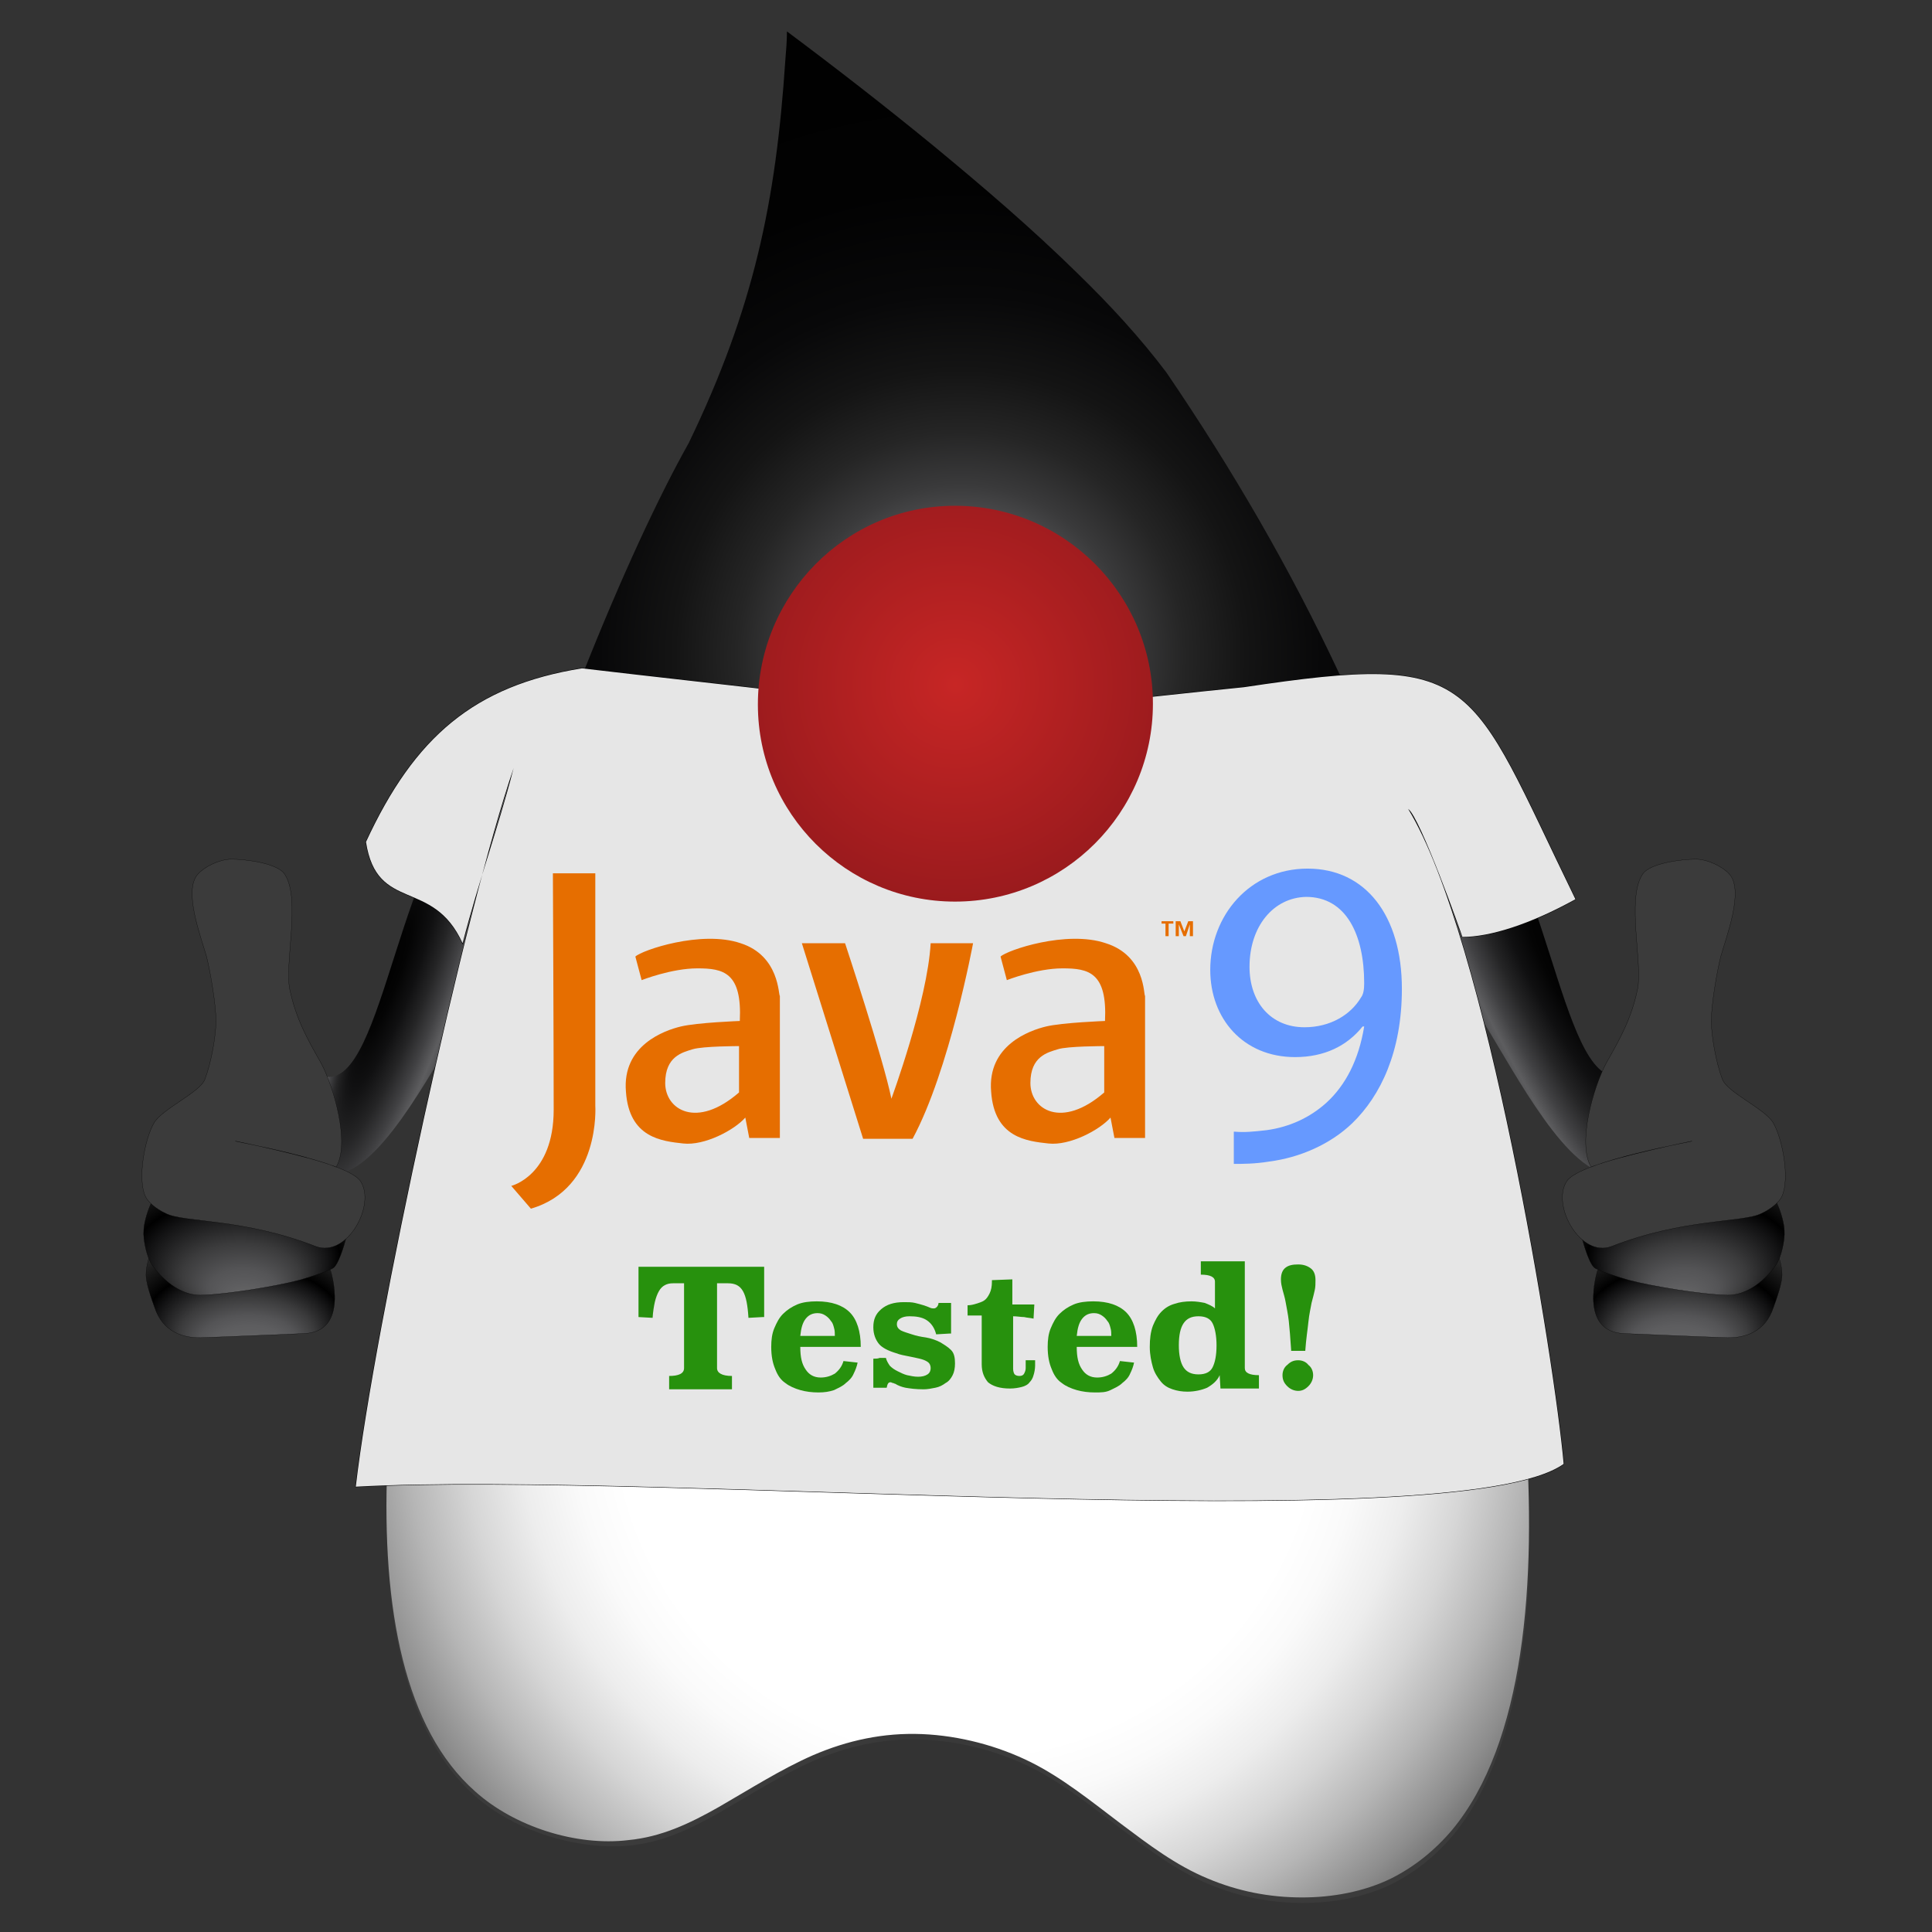 <?xml version="1.0" encoding="utf-8"?>
<!-- Generator: Adobe Illustrator 19.0.0, SVG Export Plug-In . SVG Version: 6.00 Build 0)  -->
<!DOCTYPE svg PUBLIC "-//W3C//DTD SVG 1.1//EN" "http://www.w3.org/Graphics/SVG/1.1/DTD/svg11.dtd">
<svg version="1.1" id="Camada_8" xmlns="http://www.w3.org/2000/svg" xmlns:xlink="http://www.w3.org/1999/xlink" x="0px" y="0px"
	 viewBox="0 0 246 246" style="enable-background:new 0 0 246 246;" xml:space="preserve">
<rect x="0" y="0" width="246" height="246" fill="#333333" stroke="none"/>
<style type="text/css">
	.st0{fill-rule:evenodd;clip-rule:evenodd;fill:url(#SVGID_1_);}
	.st1{fill-rule:evenodd;clip-rule:evenodd;fill:url(#SVGID_2_);}
	.st2{fill-rule:evenodd;clip-rule:evenodd;fill:url(#SVGID_3_);stroke:#000000;stroke-width:2.834600e-02;}
	.st3{fill-rule:evenodd;clip-rule:evenodd;fill:url(#SVGID_4_);stroke:#000000;stroke-width:2.834600e-02;}
	.st4{fill-rule:evenodd;clip-rule:evenodd;fill:url(#SVGID_5_);stroke:#000000;stroke-width:2.834600e-02;}
	.st5{fill-rule:evenodd;clip-rule:evenodd;fill:url(#SVGID_6_);stroke:#000000;stroke-width:2.834600e-02;}
	.st6{fill-rule:evenodd;clip-rule:evenodd;fill:url(#SVGID_7_);stroke:#000000;stroke-width:2.834600e-02;}
	.st7{fill-rule:evenodd;clip-rule:evenodd;fill:url(#SVGID_8_);stroke:#000000;stroke-width:2.834600e-02;}
	.st8{fill-rule:evenodd;clip-rule:evenodd;fill:url(#SVGID_9_);}
	.st9{fill-rule:evenodd;clip-rule:evenodd;fill:url(#SVGID_10_);}
	.st10{fill-rule:evenodd;clip-rule:evenodd;fill:none;stroke:#000000;stroke-width:0.113;stroke-miterlimit:22.926;}
	.st11{fill-rule:evenodd;clip-rule:evenodd;fill:#E6E6E6;}
	.st12{fill-rule:evenodd;clip-rule:evenodd;fill:url(#SVGID_11_);}
	.st13{fill-rule:evenodd;clip-rule:evenodd;fill:#E66E00;}
	.st14{fill:#27910D;}
	.st15{fill:#6699FF;}
</style>
<radialGradient id="SVGID_1_" cx="124.484" cy="125.785" r="9.9" fx="119.415" fy="125.754" gradientTransform="matrix(-0.891 0.454 2.582 5.072 -19 -568.613)" gradientUnits="userSpaceOnUse">
	<stop  offset="0" style="stop-color:#000000"/>
	<stop  offset="0.152" style="stop-color:#040404"/>
	<stop  offset="0.31" style="stop-color:#101011"/>
	<stop  offset="0.473" style="stop-color:#252526"/>
	<stop  offset="0.636" style="stop-color:#414143"/>
	<stop  offset="0.763" style="stop-color:#5D5D5F"/>
	<stop  offset="0.804" style="stop-color:#575759"/>
	<stop  offset="0.857" style="stop-color:#474749"/>
	<stop  offset="0.917" style="stop-color:#2D2D2E"/>
	<stop  offset="0.982" style="stop-color:#080809"/>
	<stop  offset="0.995" style="stop-color:#000000"/>
</radialGradient>
<path class="st0" d="M209.1,136.6c-0.3,1.6-0.6,13.6-0.6,13.6c-1.4-0.3-2.7-0.5-4.1-0.8c-5.8-1.1-12.6-14.9-16-20
	c-3.1-11.3-6.2-22.5-9.2-33.8c2.2,1.1,4.3,2.2,6.5,3.3c11.2,8.1,12.9,39.2,20.4,38.1C207.2,136.9,208.1,136.8,209.1,136.6z"/>
<radialGradient id="SVGID_2_" cx="52.817" cy="125.785" r="8.2" fx="48.618" fy="125.76" gradientTransform="matrix(0.939 0.343 -1.954 5.345 248.964 -564.688)" gradientUnits="userSpaceOnUse">
	<stop  offset="0" style="stop-color:#000000"/>
	<stop  offset="0.152" style="stop-color:#040404"/>
	<stop  offset="0.31" style="stop-color:#101011"/>
	<stop  offset="0.473" style="stop-color:#252526"/>
	<stop  offset="0.636" style="stop-color:#414143"/>
	<stop  offset="0.763" style="stop-color:#5D5D5F"/>
	<stop  offset="0.804" style="stop-color:#575759"/>
	<stop  offset="0.857" style="stop-color:#474749"/>
	<stop  offset="0.917" style="stop-color:#2D2D2E"/>
	<stop  offset="0.982" style="stop-color:#080809"/>
	<stop  offset="0.995" style="stop-color:#000000"/>
</radialGradient>
<path class="st1" d="M38.6,136.6c0.3,1.6,0.6,13.6,0.6,13.6c1.4-0.3,2.7-0.5,4.1-0.8c5.8-1.1,12.6-14.9,16-20
	c3.1-11.3,6.2-22.5,9.2-33.8c-2.2,1.1-4.3,2.2-6.5,3.3C50.7,107,49,138.2,41.5,137.1C40.5,136.9,39.5,136.8,38.6,136.6z"/>
<g>
	
		<radialGradient id="SVGID_3_" cx="33.061" cy="162.369" r="15.08" fx="34.518" fy="174.341" gradientTransform="matrix(1.199 0 0 0.681 -9.118 55.229)" gradientUnits="userSpaceOnUse">
		<stop  offset="0" style="stop-color:#6B6B6B"/>
		<stop  offset="0.281" style="stop-color:#5D5D5F"/>
		<stop  offset="0.354" style="stop-color:#545456"/>
		<stop  offset="0.476" style="stop-color:#3B3B3C"/>
		<stop  offset="0.631" style="stop-color:#121213"/>
		<stop  offset="0.694" style="stop-color:#000000"/>
		<stop  offset="0.995" style="stop-color:#3B3B3B"/>
	</radialGradient>
	<path class="st2" d="M21.8,157.1c-1.8-1.1-3.2,3.6-3.2,5c-0.1,1.1,0.7,3.3,1.1,4.4c1,3,3.5,4,6.4,3.8c3.1-0.1,7.4-0.3,12.5-0.5
		c6-0.1,3.5-8,3.5-8C41.1,160.2,23.7,158.3,21.8,157.1z"/>
	
		<radialGradient id="SVGID_4_" cx="32.263" cy="154.608" r="15.835" fx="33.792" fy="167.179" gradientTransform="matrix(1.199 0 0 0.681 -9.118 52.147)" gradientUnits="userSpaceOnUse">
		<stop  offset="0" style="stop-color:#6B6B6B"/>
		<stop  offset="0.13" style="stop-color:#5D5D5F"/>
		<stop  offset="0.23" style="stop-color:#545456"/>
		<stop  offset="0.397" style="stop-color:#3B3B3C"/>
		<stop  offset="0.608" style="stop-color:#121213"/>
		<stop  offset="0.694" style="stop-color:#000000"/>
		<stop  offset="0.995" style="stop-color:#3B3B3B"/>
	</radialGradient>
	<path class="st3" d="M21.5,151.7c-1.8-1.1-3.2,3.6-3.2,5c-0.1,1.1,0.4,3.5,1.1,4.4c1,1.5,3.5,4,6.4,3.8c3.1-0.1,9.3-1.1,12.3-1.9
		c1.1-0.3,3.9-1.2,4.4-1.6c0.8-0.7,1.6-3.9,1.6-3.9l-0.9-0.9C42.1,155,23.4,152.9,21.5,151.7z"/>
	
		<radialGradient id="SVGID_5_" cx="34.332" cy="128.195" r="27.584" fx="32.53" fy="100.669" gradientTransform="matrix(1.199 0 0 1.078 -9.118 -9.255)" gradientUnits="userSpaceOnUse">
		<stop  offset="0" style="stop-color:#6B6B6B"/>
		<stop  offset="0.102" style="stop-color:#5D5D5F"/>
		<stop  offset="0.116" style="stop-color:#545456"/>
		<stop  offset="0.163" style="stop-color:#3A3A3B"/>
		<stop  offset="0.217" style="stop-color:#252525"/>
		<stop  offset="0.28" style="stop-color:#141414"/>
		<stop  offset="0.359" style="stop-color:#080809"/>
		<stop  offset="0.469" style="stop-color:#020202"/>
		<stop  offset="0.774" style="stop-color:#000000"/>
		<stop  offset="0.995" style="stop-color:#3B3B3B"/>
	</radialGradient>
	<path class="st4" d="M29.5,109.4c-1.6,0-3.5,1-4.3,1.9c-1.9,2.1,0.4,8,1.1,10.5c0.5,2,1.2,6.1,1.2,8.2c0,1.9-0.6,5.3-1.4,7.4
		c-0.6,1.7-5.5,3.8-6.5,5.6c-1.2,2.1-2.1,7.1-1.1,9.3c0.3,0.7,1.3,1.6,2.6,2.2c2.3,1.2,9.8,0.6,19.1,4.2c4,1.5,7.7-5.3,5.7-8.3
		c-1.7-2.6-16.9-5.2-15.9-5.1c0,0,9.4,1.9,12.8,3.3c1.8-3-0.3-10.2-1.9-13.2c-1.7-3-3.2-5.6-4-9.4c-0.7-3.2,1.4-11.5-0.6-14.6
		C35.5,109.9,31.2,109.4,29.5,109.4z"/>
</g>
<g>
	
		<radialGradient id="SVGID_6_" cx="158.711" cy="162.369" r="15.08" fx="160.168" fy="174.34" gradientTransform="matrix(-1.199 0 0 0.681 405.216 55.229)" gradientUnits="userSpaceOnUse">
		<stop  offset="0" style="stop-color:#6B6B6B"/>
		<stop  offset="0.281" style="stop-color:#5D5D5F"/>
		<stop  offset="0.354" style="stop-color:#545456"/>
		<stop  offset="0.476" style="stop-color:#3B3B3C"/>
		<stop  offset="0.631" style="stop-color:#121213"/>
		<stop  offset="0.694" style="stop-color:#000000"/>
		<stop  offset="0.995" style="stop-color:#3B3B3B"/>
	</radialGradient>
	<path class="st5" d="M223.7,157.1c1.8-1.1,3.2,3.6,3.2,5c0.1,1.1-0.7,3.3-1.1,4.4c-1,3-3.5,4-6.4,3.8c-3.1-0.1-7.4-0.3-12.5-0.5
		c-6-0.1-3.5-8-3.5-8C204.3,160.2,221.7,158.3,223.7,157.1z"/>
	
		<radialGradient id="SVGID_7_" cx="157.913" cy="154.608" r="15.835" fx="159.442" fy="167.179" gradientTransform="matrix(-1.199 0 0 0.681 405.216 52.147)" gradientUnits="userSpaceOnUse">
		<stop  offset="0" style="stop-color:#6B6B6B"/>
		<stop  offset="0.13" style="stop-color:#5D5D5F"/>
		<stop  offset="0.23" style="stop-color:#545456"/>
		<stop  offset="0.397" style="stop-color:#3B3B3C"/>
		<stop  offset="0.608" style="stop-color:#121213"/>
		<stop  offset="0.694" style="stop-color:#000000"/>
		<stop  offset="0.995" style="stop-color:#3B3B3B"/>
	</radialGradient>
	<path class="st6" d="M224,151.7c1.8-1.1,3.2,3.6,3.2,5c0.1,1.1-0.4,3.5-1.1,4.4c-1,1.5-3.5,4-6.4,3.8c-3.1-0.1-9.3-1.1-12.3-1.9
		c-1.1-0.3-3.9-1.2-4.4-1.6c-0.8-0.7-1.6-3.9-1.6-3.9l0.9-0.9C203.4,155,222,152.9,224,151.7z"/>
	
		<radialGradient id="SVGID_8_" cx="159.982" cy="128.195" r="27.584" fx="158.18" fy="100.669" gradientTransform="matrix(-1.199 0 0 1.078 405.216 -9.255)" gradientUnits="userSpaceOnUse">
		<stop  offset="0" style="stop-color:#6B6B6B"/>
		<stop  offset="0.102" style="stop-color:#5D5D5F"/>
		<stop  offset="0.116" style="stop-color:#545456"/>
		<stop  offset="0.163" style="stop-color:#3A3A3B"/>
		<stop  offset="0.217" style="stop-color:#252525"/>
		<stop  offset="0.28" style="stop-color:#141414"/>
		<stop  offset="0.359" style="stop-color:#080809"/>
		<stop  offset="0.469" style="stop-color:#020202"/>
		<stop  offset="0.774" style="stop-color:#000000"/>
		<stop  offset="0.995" style="stop-color:#3B3B3B"/>
	</radialGradient>
	<path class="st7" d="M215.9,109.4c1.6,0,3.5,1,4.3,1.9c1.9,2.1-0.4,8-1.1,10.5c-0.5,2-1.2,6.1-1.2,8.2c0,1.9,0.6,5.3,1.4,7.4
		c0.6,1.7,5.5,3.8,6.5,5.6c1.2,2.1,2.1,7.1,1.1,9.3c-0.3,0.7-1.3,1.6-2.6,2.2c-2.3,1.2-9.8,0.6-19.1,4.2c-4,1.5-7.7-5.3-5.7-8.3
		c1.7-2.6,16.9-5.2,15.9-5.1c0,0-9.4,1.9-12.8,3.3c-1.8-3,0.3-10.2,1.9-13.2c1.7-3,3.2-5.6,4-9.4c0.7-3.2-1.4-11.5,0.6-14.6
		C209.9,109.9,214.2,109.4,215.9,109.4z"/>
</g>
<radialGradient id="SVGID_9_" cx="122.287" cy="83.475" r="140.372" gradientUnits="userSpaceOnUse">
	<stop  offset="0" style="stop-color:#6B6B6B"/>
	<stop  offset="0.102" style="stop-color:#5D5D5F"/>
	<stop  offset="0.114" style="stop-color:#545456"/>
	<stop  offset="0.155" style="stop-color:#3A3A3B"/>
	<stop  offset="0.203" style="stop-color:#252525"/>
	<stop  offset="0.259" style="stop-color:#141414"/>
	<stop  offset="0.328" style="stop-color:#080809"/>
	<stop  offset="0.425" style="stop-color:#020202"/>
	<stop  offset="0.694" style="stop-color:#000000"/>
	<stop  offset="0.995" style="stop-color:#3B3B3B"/>
</radialGradient>
<path class="st8" d="M60.5,228.7c-17.9-15.8-11.9-60.9-0.1-102.2C68.7,97.3,80,70.1,87.7,56.4C96,39.2,98.8,25.7,100,7.6
	c0.1-1.2,0.2-2.4,0.2-3.6c6.3,4.7,12.6,9.6,18.7,14.6c6.3,5.2,12.5,10.5,18.4,16.3c4,3.9,7.8,8,11.2,12.5
	c17.1,25.1,29.1,50.4,36.7,78.5c4.7,17.4,7.7,35.9,9.1,56c1.5,20.4-0.1,40.7-9.3,51.8c-2.2,2.6-4.8,4.7-7.8,6.2
	c-3.5,1.7-7.5,2.4-11.3,2.4c-4.2,0-8.2-0.8-12-2.4c-4.1-1.7-7.5-4.3-11.1-7c-3.7-2.8-7.4-5.8-11.4-7.8c-4.2-2.1-9.1-3.4-13.9-3.6
	c-4.9-0.2-9.5,0.8-13.9,2.7c-4.1,1.8-8,4.3-12,6.6c-3.7,2.1-7.3,3.8-11.5,4.2C73.4,235.6,65.5,233.1,60.5,228.7z"/>
<radialGradient id="SVGID_10_" cx="123.004" cy="178.927" r="90.954" gradientUnits="userSpaceOnUse">
	<stop  offset="0.489" style="stop-color:#FFFFFF"/>
	<stop  offset="0.553" style="stop-color:#FAFAFA"/>
	<stop  offset="0.627" style="stop-color:#EDEDED"/>
	<stop  offset="0.704" style="stop-color:#D6D6D6"/>
	<stop  offset="0.784" style="stop-color:#B6B6B6"/>
	<stop  offset="0.867" style="stop-color:#8D8D8D"/>
	<stop  offset="0.951" style="stop-color:#5B5B5B"/>
	<stop  offset="1" style="stop-color:#3B3B3B"/>
</radialGradient>
<path class="st9" d="M60.5,228.1c-17.9-15.8-11.9-60.9-0.1-102.2c26.4-1.7,76.1,1,124.7-0.7c4.7,17.4,7.7,35.9,9.1,56
	c1.5,20.4-0.1,40.7-9.3,51.8c-2.2,2.6-4.8,4.7-7.8,6.2c-3.5,1.7-7.5,2.4-11.3,2.4c-4.2,0-8.2-0.8-12-2.4c-4.1-1.7-7.5-4.3-11.1-7
	c-3.7-2.8-7.4-5.8-11.4-7.8c-4.2-2.1-9.1-3.4-13.9-3.6c-4.9-0.2-9.5,0.8-13.9,2.7c-4.1,1.8-8,4.3-12,6.6c-3.7,2.1-7.3,3.8-11.5,4.2
	C73.4,235.1,65.5,232.6,60.5,228.1z"/>
<g>
	<path class="st10" d="M74.1,85.1c-13.7,2.2-21.3,8.7-27.5,22.1c1.4,9.1,8.5,4.5,12.3,12.9c2.1-8.1,4.4-14.2,6.5-22.3
		c-6.1,17.7-17.7,70.9-20.1,91.5c38.4-2.1,140.1,6.9,153.8-2.9c-1.1-12.7-9.8-67.1-19.8-83.4l0,0c1.5,1,6.8,15.9,6.9,16.3
		c3.5,0,8.6-1.6,14.4-4.8c-13.8-28.3-12.2-31.5-42.2-27c-7,0.7-14,1.5-21,2.2c1.5,24.4-37.8,20.1-35.4-1.4
		C92.7,87.2,83.4,86.2,74.1,85.1z"/>
	<path class="st11" d="M74.1,85.1c-13.7,2.2-21.3,8.7-27.5,22.1c1.4,9.1,8.5,4.5,12.3,12.9c2.1-8.1,4.4-14.2,6.5-22.3
		c-6.1,17.7-17.7,70.9-20.1,91.5c38.4-2.1,140.1,6.9,153.8-2.9c-1.1-12.7-9.8-67.1-19.8-83.4l0,0c1.5,1,6.8,15.9,6.9,16.3
		c3.5,0,8.6-1.6,14.4-4.8c-13.8-28.3-12.2-31.5-42.2-27c-7,0.7-14,1.5-21,2.2c1.5,24.4-37.8,20.1-35.4-1.4
		C92.7,87.2,83.4,86.2,74.1,85.1z"/>
</g>
<radialGradient id="SVGID_11_" cx="121.635" cy="87.166" r="32.17" gradientUnits="userSpaceOnUse">
	<stop  offset="0" style="stop-color:#C72625"/>
	<stop  offset="0.88" style="stop-color:#991A1D"/>
	<stop  offset="1" style="stop-color:#542F0F"/>
</radialGradient>
<path class="st12" d="M121.6,114.8c13.9,0,25.2-11.3,25.2-25.2s-11.3-25.2-25.2-25.2S96.5,75.8,96.5,89.7S107.8,114.8,121.6,114.8z"
	/>
<g>
	<g>
		<polygon class="st13" points="147.9,117.3 149.4,117.3 149.4,117.6 148.8,117.6 148.8,119.2 148.4,119.2 148.4,117.6 147.9,117.6 
					"/>
		<polygon class="st13" points="149.7,117.3 150.3,117.3 150.8,118.6 151.3,117.3 151.9,117.3 151.9,119.2 151.5,119.2 151.5,117.7 
			151,119.2 150.7,119.2 150.1,117.7 150.1,119.2 149.7,119.2 		"/>
	</g>
	<path class="st13" d="M70.4,111.2h5.4v29.6c0,0,0.7,10.5-8.2,13.1l-2.5-2.9c0,0,5.4-1.3,5.4-9.7C70.5,132.8,70.4,111.2,70.4,111.2z
		"/>
	<path class="st13" d="M94.3,120.1c-5-1.7-12.6,0.9-13.4,1.7l0.8,3c0,0,3.8-1.5,7.1-1.5c3.3,0,5.7,0.5,5.4,6.7c0,0-5.4,0.2-7.5,0.7
		c-2.1,0.5-7.5,2.4-7,8.3c0.4,5.9,4.6,6.3,7.3,6.6c2.7,0.3,6.5-1.7,7.9-3.3l0.5,2.6h3.9v-18.1C99.1,126.8,99.3,121.7,94.3,120.1
		L94.3,120.1z M94.1,139.1L94.1,139.1c-5.4,4.7-9.4,2.2-9.4-1.2c0-3.4,2.2-3.9,3.5-4.3c1.3-0.4,5.9-0.4,5.9-0.4V139.1z"/>
	<path class="st13" d="M140.8,120.1c-5-1.7-12.6,0.9-13.4,1.7l0.8,3c0,0,3.8-1.5,7.1-1.5c3.3,0,5.7,0.5,5.4,6.7c0,0-5.4,0.2-7.5,0.7
		c-2.1,0.5-7.5,2.4-7,8.3c0.4,5.9,4.6,6.3,7.3,6.6c2.7,0.3,6.5-1.7,7.9-3.3l0.5,2.6h3.9v-18.1C145.6,126.8,145.9,121.7,140.8,120.1
		L140.8,120.1z M140.6,139.1L140.6,139.1c-5.4,4.7-9.4,2.2-9.4-1.2c0-3.4,2.2-3.9,3.5-4.3c1.2-0.4,5.9-0.4,5.9-0.4V139.1z"/>
	<path class="st13" d="M102.1,120.1h5.5c0,0,4.9,14.8,5.9,19.8c0,0,4.6-12.5,5-19.8h5.4c0,0-3,16.2-7.7,24.9h-6.3L102.1,120.1z"/>
</g>
<g>
	<path class="st14" d="M97.1,167.7l-1.8,0.1c-0.1-1.6-0.3-2.7-0.7-3.4c-0.4-0.7-1-1-1.9-1h-1.4v10.8c0,0.6,0.6,1,1.9,1v1.7h-8v-1.7
		c1.2,0,1.9-0.3,1.9-1v-10.8h-1.4c-0.8,0-1.4,0.3-1.8,1s-0.7,1.8-0.8,3.4l-1.8-0.1v-6.4h16V167.7z"/>
	<path class="st14" d="M101.9,171.5c0,1.3,0.2,2.2,0.7,2.9c0.4,0.6,1,1,1.9,1c0.7,0,1.3-0.2,1.8-0.5c0.5-0.4,0.9-0.9,1.1-1.6
		l1.8,0.2c-0.1,0.5-0.3,1-0.5,1.4c-0.2,0.5-0.6,0.9-1,1.2c-0.4,0.4-0.9,0.6-1.5,0.9c-0.6,0.2-1.2,0.3-2,0.3c-0.8,0-1.6-0.1-2.3-0.3
		c-0.7-0.2-1.4-0.5-1.9-0.9c-0.6-0.4-1-1-1.3-1.8c-0.3-0.7-0.5-1.6-0.5-2.8c0-0.9,0.1-1.7,0.4-2.4c0.3-0.7,0.6-1.3,1.1-1.8
		s1.1-0.9,1.8-1.2c0.7-0.3,1.6-0.4,2.5-0.4c1.9,0,3.3,0.5,4.2,1.4c0.9,0.9,1.4,2.4,1.4,4.4H101.9z M106.3,170.1c0-0.3,0-0.7-0.1-1
		c-0.1-0.4-0.2-0.7-0.4-0.9c-0.2-0.3-0.4-0.5-0.7-0.7c-0.3-0.2-0.6-0.3-1-0.3c-0.6,0-1.1,0.2-1.5,0.7c-0.4,0.5-0.6,1.2-0.7,2.2
		H106.3z"/>
	<path class="st14" d="M120.9,169.8l-1.7,0.1c-0.2-0.8-0.6-1.4-1.2-1.8c-0.6-0.4-1.4-0.5-2.2-0.5c-0.5,0-0.9,0.1-1.2,0.3
		c-0.3,0.2-0.4,0.4-0.4,0.7c0,0.4,0.2,0.6,0.5,0.8c0.4,0.2,0.8,0.3,1.4,0.5s1.1,0.3,1.8,0.4c0.6,0.1,1.2,0.3,1.8,0.6
		c0.5,0.3,1,0.6,1.4,1c0.4,0.4,0.5,1,0.5,1.7c0,0.6-0.1,1.1-0.3,1.5c-0.2,0.4-0.5,0.8-0.9,1c-0.4,0.3-0.8,0.5-1.3,0.6
		s-1,0.2-1.5,0.2c-1,0-1.7-0.1-2.3-0.2c-0.5-0.1-1-0.3-1.3-0.5c-0.1,0-0.2-0.1-0.3-0.1s-0.2-0.1-0.3-0.1c-0.3,0-0.4,0.2-0.5,0.7
		h-1.7V173c0.3,0,0.6,0,0.8-0.1c0.3,0,0.6,0,0.8,0c0.1,0.4,0.3,0.7,0.5,1c0.3,0.3,0.6,0.5,1,0.7c0.4,0.2,0.8,0.4,1.2,0.5
		c0.5,0.1,0.9,0.2,1.4,0.2c0.5,0,0.9-0.1,1.2-0.3c0.3-0.2,0.4-0.5,0.4-0.8c0-0.3-0.1-0.6-0.4-0.8c-0.3-0.2-0.6-0.3-1-0.4
		c-0.4-0.1-0.9-0.2-1.4-0.3c-0.5-0.1-1.1-0.2-1.6-0.4c-1-0.3-1.8-0.7-2.2-1.2s-0.7-1.2-0.7-2.1c0-1,0.3-1.7,1-2.3
		c0.7-0.6,1.6-0.9,2.9-0.9c0.5,0,1,0,1.4,0.1s0.8,0.2,1.1,0.3c0.3,0.1,0.6,0.2,0.8,0.3c0.2,0.1,0.4,0.1,0.5,0.1
		c0.2,0,0.3-0.1,0.4-0.2c0.1-0.1,0.2-0.3,0.2-0.5h1.6V169.8z"/>
	<path class="st14" d="M128.9,166.1h2.8l-0.1,1.8c-0.4-0.1-0.8-0.1-1.2-0.2c-0.4,0-0.9-0.1-1.4-0.1v6.7c0,0.3,0.1,0.6,0.2,0.7
		s0.3,0.2,0.6,0.2c0.3,0,0.5-0.1,0.6-0.3c0.1-0.2,0.2-0.4,0.2-0.7v-1h1.2v0.7c0,0.4-0.1,0.9-0.2,1.2c-0.1,0.4-0.3,0.7-0.5,0.9
		c-0.2,0.3-0.6,0.5-1,0.6c-0.4,0.1-0.9,0.2-1.5,0.2c-1.3,0-2.2-0.3-2.8-0.8c-0.5-0.6-0.8-1.3-0.8-2.3v-6.2h-1.8v-1.3
		c0.4,0,0.8-0.1,1.1-0.2s0.7-0.2,1-0.4s0.5-0.5,0.7-0.9s0.3-0.9,0.3-1.5V163l2.6-0.1V166.1z"/>
	<path class="st14" d="M137.1,171.5c0,1.3,0.2,2.2,0.7,2.9c0.4,0.6,1,1,1.9,1c0.7,0,1.3-0.2,1.8-0.5c0.5-0.4,0.9-0.9,1.1-1.6
		l1.8,0.2c-0.1,0.5-0.3,1-0.5,1.4c-0.2,0.5-0.6,0.9-1,1.2c-0.4,0.4-0.9,0.6-1.5,0.9s-1.2,0.3-2,0.3c-0.8,0-1.6-0.1-2.3-0.3
		c-0.7-0.2-1.4-0.5-1.9-0.9c-0.6-0.4-1-1-1.3-1.8c-0.3-0.7-0.5-1.6-0.5-2.8c0-0.9,0.1-1.7,0.4-2.4c0.3-0.7,0.6-1.3,1.1-1.8
		c0.5-0.5,1.1-0.9,1.8-1.2c0.7-0.3,1.6-0.4,2.5-0.4c1.9,0,3.3,0.5,4.2,1.4c0.9,0.9,1.4,2.4,1.4,4.4H137.1z M141.5,170.1
		c0-0.3,0-0.7-0.1-1c-0.1-0.4-0.2-0.7-0.4-0.9c-0.2-0.3-0.4-0.5-0.7-0.7s-0.6-0.3-1-0.3c-0.6,0-1.1,0.2-1.5,0.7s-0.6,1.2-0.7,2.2
		H141.5z"/>
	<path class="st14" d="M158.5,174.2c0,0.6,0.6,0.9,1.8,0.9v1.7h-4.9l-0.1-1.7c-0.3,0.7-0.9,1.2-1.6,1.6c-0.7,0.3-1.6,0.5-2.5,0.5
		c-0.7,0-1.3-0.1-1.9-0.3s-1.1-0.5-1.5-1c-0.4-0.5-0.8-1.1-1-1.8s-0.4-1.6-0.4-2.6c0-1,0.1-1.9,0.4-2.7c0.3-0.7,0.6-1.3,1.1-1.8
		c0.5-0.5,1-0.8,1.7-1c0.6-0.2,1.3-0.3,2.1-0.3c0.6,0,1.2,0.1,1.7,0.2c0.5,0.2,1,0.4,1.3,0.7v-3.4c0-0.6-0.6-0.9-1.8-0.9v-1.7h5.6
		V174.2z M152.6,167.6c-0.9,0-1.5,0.3-1.9,0.9c-0.4,0.6-0.6,1.5-0.6,2.8c0,1.2,0.2,2.2,0.6,2.8c0.4,0.6,1,0.9,1.9,0.9
		c0.9,0,1.5-0.3,1.8-0.9c0.3-0.6,0.5-1.5,0.5-2.8c0-1.2-0.2-2.2-0.5-2.8S153.5,167.6,152.6,167.6z"/>
	<path class="st14" d="M164.4,171.9c-0.1-1.5-0.2-2.8-0.3-3.7s-0.3-1.8-0.4-2.4c-0.1-0.6-0.3-1.2-0.4-1.6c-0.1-0.4-0.2-0.8-0.2-1.3
		c0-0.7,0.2-1.2,0.6-1.5c0.4-0.3,0.9-0.4,1.6-0.4c0.7,0,1.2,0.2,1.6,0.5c0.4,0.3,0.6,0.8,0.6,1.5c0,0.4,0,0.9-0.1,1.3
		c-0.1,0.4-0.2,0.9-0.4,1.6c-0.1,0.6-0.3,1.4-0.4,2.4c-0.1,1-0.3,2.2-0.4,3.7H164.4z M167.2,175.1c0,0.5-0.2,1-0.6,1.4
		c-0.4,0.4-0.8,0.6-1.3,0.6c-0.5,0-1-0.2-1.4-0.6c-0.4-0.4-0.6-0.8-0.6-1.4c0-0.5,0.2-1,0.6-1.3c0.4-0.4,0.8-0.6,1.4-0.6
		c0.5,0,1,0.2,1.3,0.6C167,174.1,167.2,174.6,167.2,175.1z"/>
</g>
<g>
	<path class="st15" d="M157.3,144.1c1.1,0.1,2.3,0,4-0.2c2.9-0.4,5.5-1.6,7.6-3.5c2.4-2.2,4.1-5.4,4.8-9.7h-0.2
		c-2,2.5-4.9,3.9-8.6,3.9c-6.6,0-10.8-4.9-10.8-11.1c0-6.9,5-12.9,12.4-12.9c7.4,0,12,6,12,15.3c0,8-2.7,13.6-6.3,17.1
		c-2.8,2.7-6.7,4.4-10.6,4.9c-1.8,0.3-3.4,0.3-4.5,0.3V144.1z M159.1,123.1c0,4.5,2.7,7.7,7,7.7c3.3,0,5.9-1.6,7.2-3.8
		c0.3-0.4,0.4-1,0.4-1.8c0-6.2-2.3-11-7.4-11C162.1,114.3,159.1,118,159.1,123.1z"/>
</g>
</svg>
